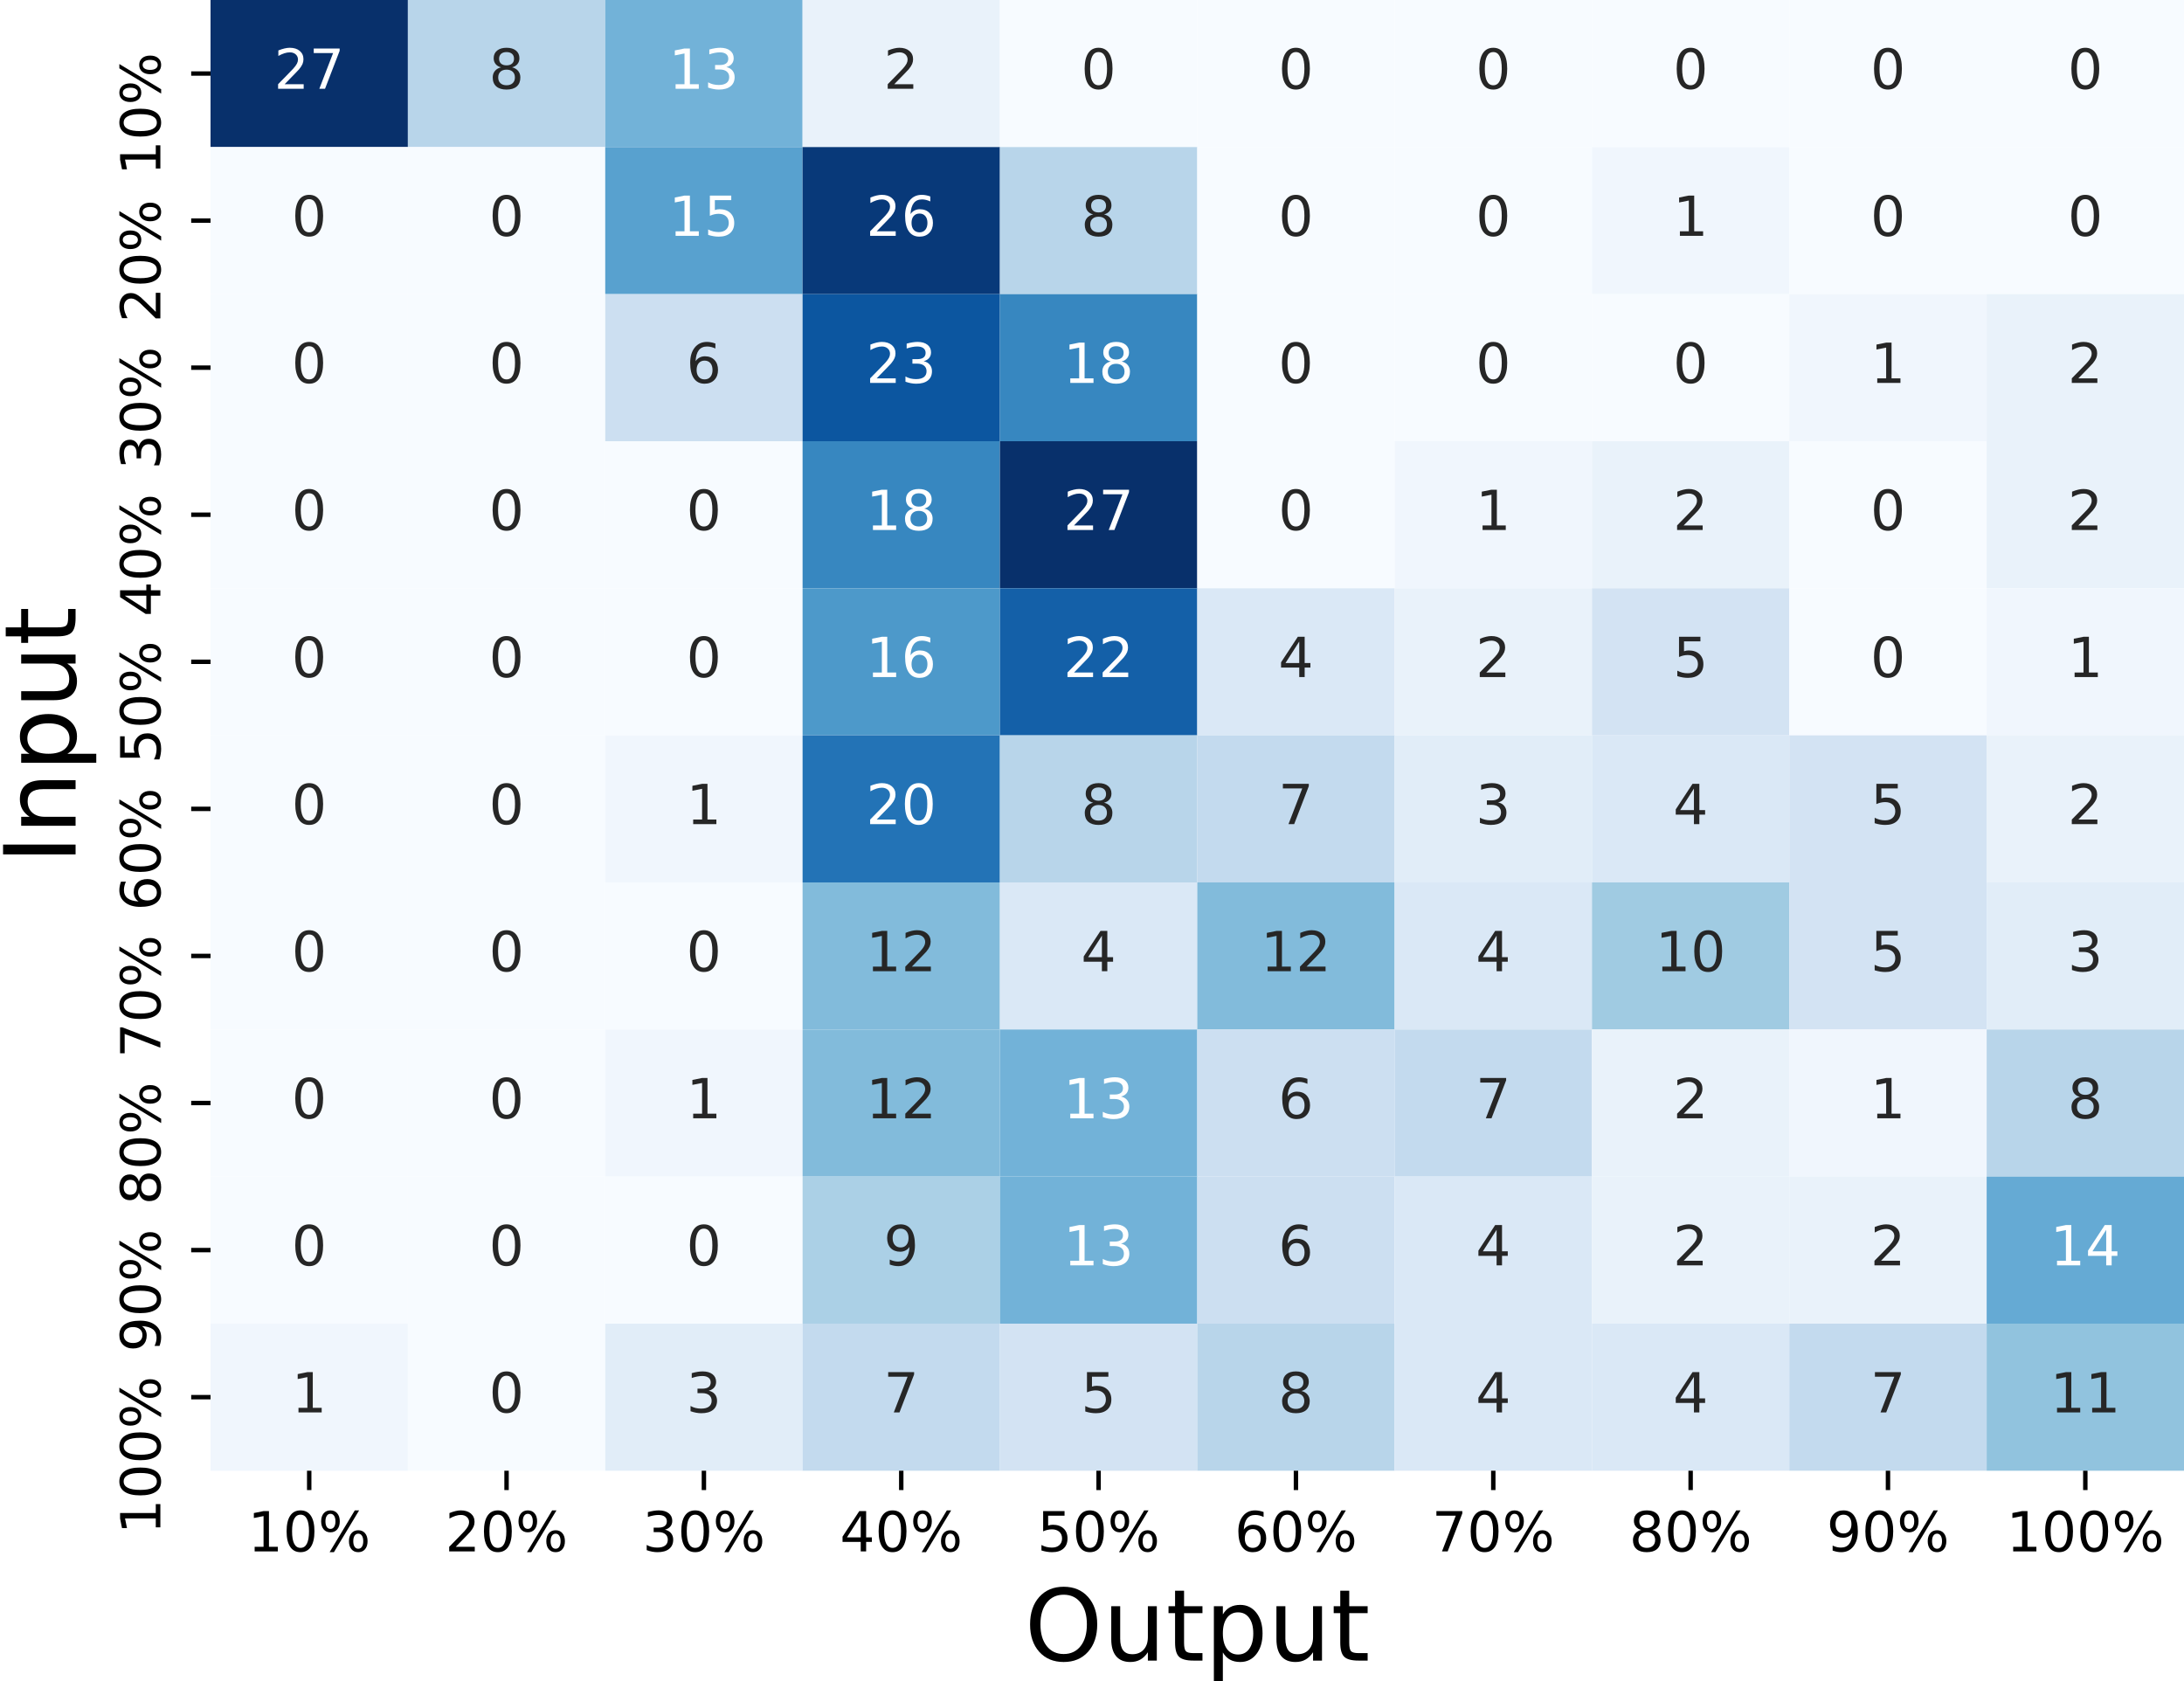 <?xml version="1.0" encoding="utf-8" standalone="no"?>
<!DOCTYPE svg PUBLIC "-//W3C//DTD SVG 1.1//EN"
  "http://www.w3.org/Graphics/SVG/1.1/DTD/svg11.dtd">
<!-- Created with matplotlib (https://matplotlib.org/) -->
<svg height="304.211pt" version="1.1" viewBox="0 0 395.219 304.211" width="395.219pt" xmlns="http://www.w3.org/2000/svg" xmlns:xlink="http://www.w3.org/1999/xlink">
 <defs>
  <style type="text/css">*{stroke-linecap:butt;stroke-linejoin:round;}</style>
 </defs>
 <g id="figure_1">
  <g id="patch_1">
   <path d="M 0 304.211 
L 395.219 304.211 
L 395.219 0 
L 0 0 
z
" style="fill:#ffffff;"/>
  </g>
  <g id="axes_1">
   <g id="patch_2">
    <path d="M 38.099 266.112 
L 395.219 266.112 
L 395.219 -0 
L 38.099 -0 
z
" style="fill:#ffffff;"/>
   </g>
   <g id="QuadMesh_1">
    <path clip-path="url(#p69584aa4af)" d="M 38.099 -0 
L 73.811 -0 
L 73.811 26.611 
L 38.099 26.611 
L 38.099 -0 
" style="fill:#08306b;"/>
    <path clip-path="url(#p69584aa4af)" d="M 73.811 -0 
L 109.523 -0 
L 109.523 26.611 
L 73.811 26.611 
L 73.811 -0 
" style="fill:#b8d5ea;"/>
    <path clip-path="url(#p69584aa4af)" d="M 109.523 -0 
L 145.235 -0 
L 145.235 26.611 
L 109.523 26.611 
L 109.523 -0 
" style="fill:#72b2d8;"/>
    <path clip-path="url(#p69584aa4af)" d="M 145.235 -0 
L 180.947 -0 
L 180.947 26.611 
L 145.235 26.611 
L 145.235 -0 
" style="fill:#e9f2fa;"/>
    <path clip-path="url(#p69584aa4af)" d="M 180.947 -0 
L 216.659 -0 
L 216.659 26.611 
L 180.947 26.611 
L 180.947 -0 
" style="fill:#f7fbff;"/>
    <path clip-path="url(#p69584aa4af)" d="M 216.659 -0 
L 252.371 -0 
L 252.371 26.611 
L 216.659 26.611 
L 216.659 -0 
" style="fill:#f7fbff;"/>
    <path clip-path="url(#p69584aa4af)" d="M 252.371 -0 
L 288.083 -0 
L 288.083 26.611 
L 252.371 26.611 
L 252.371 -0 
" style="fill:#f7fbff;"/>
    <path clip-path="url(#p69584aa4af)" d="M 288.083 -0 
L 323.795 -0 
L 323.795 26.611 
L 288.083 26.611 
L 288.083 -0 
" style="fill:#f7fbff;"/>
    <path clip-path="url(#p69584aa4af)" d="M 323.795 -0 
L 359.507 -0 
L 359.507 26.611 
L 323.795 26.611 
L 323.795 -0 
" style="fill:#f7fbff;"/>
    <path clip-path="url(#p69584aa4af)" d="M 359.507 -0 
L 395.219 -0 
L 395.219 26.611 
L 359.507 26.611 
L 359.507 -0 
" style="fill:#f7fbff;"/>
    <path clip-path="url(#p69584aa4af)" d="M 38.099 26.611 
L 73.811 26.611 
L 73.811 53.222 
L 38.099 53.222 
L 38.099 26.611 
" style="fill:#f7fbff;"/>
    <path clip-path="url(#p69584aa4af)" d="M 73.811 26.611 
L 109.523 26.611 
L 109.523 53.222 
L 73.811 53.222 
L 73.811 26.611 
" style="fill:#f7fbff;"/>
    <path clip-path="url(#p69584aa4af)" d="M 109.523 26.611 
L 145.235 26.611 
L 145.235 53.222 
L 109.523 53.222 
L 109.523 26.611 
" style="fill:#58a1cf;"/>
    <path clip-path="url(#p69584aa4af)" d="M 145.235 26.611 
L 180.947 26.611 
L 180.947 53.222 
L 145.235 53.222 
L 145.235 26.611 
" style="fill:#083979;"/>
    <path clip-path="url(#p69584aa4af)" d="M 180.947 26.611 
L 216.659 26.611 
L 216.659 53.222 
L 180.947 53.222 
L 180.947 26.611 
" style="fill:#b8d5ea;"/>
    <path clip-path="url(#p69584aa4af)" d="M 216.659 26.611 
L 252.371 26.611 
L 252.371 53.222 
L 216.659 53.222 
L 216.659 26.611 
" style="fill:#f7fbff;"/>
    <path clip-path="url(#p69584aa4af)" d="M 252.371 26.611 
L 288.083 26.611 
L 288.083 53.222 
L 252.371 53.222 
L 252.371 26.611 
" style="fill:#f7fbff;"/>
    <path clip-path="url(#p69584aa4af)" d="M 288.083 26.611 
L 323.795 26.611 
L 323.795 53.222 
L 288.083 53.222 
L 288.083 26.611 
" style="fill:#f0f6fd;"/>
    <path clip-path="url(#p69584aa4af)" d="M 323.795 26.611 
L 359.507 26.611 
L 359.507 53.222 
L 323.795 53.222 
L 323.795 26.611 
" style="fill:#f7fbff;"/>
    <path clip-path="url(#p69584aa4af)" d="M 359.507 26.611 
L 395.219 26.611 
L 395.219 53.222 
L 359.507 53.222 
L 359.507 26.611 
" style="fill:#f7fbff;"/>
    <path clip-path="url(#p69584aa4af)" d="M 38.099 53.222 
L 73.811 53.222 
L 73.811 79.834 
L 38.099 79.834 
L 38.099 53.222 
" style="fill:#f7fbff;"/>
    <path clip-path="url(#p69584aa4af)" d="M 73.811 53.222 
L 109.523 53.222 
L 109.523 79.834 
L 73.811 79.834 
L 73.811 53.222 
" style="fill:#f7fbff;"/>
    <path clip-path="url(#p69584aa4af)" d="M 109.523 53.222 
L 145.235 53.222 
L 145.235 79.834 
L 109.523 79.834 
L 109.523 53.222 
" style="fill:#ccdff1;"/>
    <path clip-path="url(#p69584aa4af)" d="M 145.235 53.222 
L 180.947 53.222 
L 180.947 79.834 
L 145.235 79.834 
L 145.235 53.222 
" style="fill:#0c56a0;"/>
    <path clip-path="url(#p69584aa4af)" d="M 180.947 53.222 
L 216.659 53.222 
L 216.659 79.834 
L 180.947 79.834 
L 180.947 53.222 
" style="fill:#3787c0;"/>
    <path clip-path="url(#p69584aa4af)" d="M 216.659 53.222 
L 252.371 53.222 
L 252.371 79.834 
L 216.659 79.834 
L 216.659 53.222 
" style="fill:#f7fbff;"/>
    <path clip-path="url(#p69584aa4af)" d="M 252.371 53.222 
L 288.083 53.222 
L 288.083 79.834 
L 252.371 79.834 
L 252.371 53.222 
" style="fill:#f7fbff;"/>
    <path clip-path="url(#p69584aa4af)" d="M 288.083 53.222 
L 323.795 53.222 
L 323.795 79.834 
L 288.083 79.834 
L 288.083 53.222 
" style="fill:#f7fbff;"/>
    <path clip-path="url(#p69584aa4af)" d="M 323.795 53.222 
L 359.507 53.222 
L 359.507 79.834 
L 323.795 79.834 
L 323.795 53.222 
" style="fill:#f0f6fd;"/>
    <path clip-path="url(#p69584aa4af)" d="M 359.507 53.222 
L 395.219 53.222 
L 395.219 79.834 
L 359.507 79.834 
L 359.507 53.222 
" style="fill:#e9f2fa;"/>
    <path clip-path="url(#p69584aa4af)" d="M 38.099 79.834 
L 73.811 79.834 
L 73.811 106.445 
L 38.099 106.445 
L 38.099 79.834 
" style="fill:#f7fbff;"/>
    <path clip-path="url(#p69584aa4af)" d="M 73.811 79.834 
L 109.523 79.834 
L 109.523 106.445 
L 73.811 106.445 
L 73.811 79.834 
" style="fill:#f7fbff;"/>
    <path clip-path="url(#p69584aa4af)" d="M 109.523 79.834 
L 145.235 79.834 
L 145.235 106.445 
L 109.523 106.445 
L 109.523 79.834 
" style="fill:#f7fbff;"/>
    <path clip-path="url(#p69584aa4af)" d="M 145.235 79.834 
L 180.947 79.834 
L 180.947 106.445 
L 145.235 106.445 
L 145.235 79.834 
" style="fill:#3787c0;"/>
    <path clip-path="url(#p69584aa4af)" d="M 180.947 79.834 
L 216.659 79.834 
L 216.659 106.445 
L 180.947 106.445 
L 180.947 79.834 
" style="fill:#08306b;"/>
    <path clip-path="url(#p69584aa4af)" d="M 216.659 79.834 
L 252.371 79.834 
L 252.371 106.445 
L 216.659 106.445 
L 216.659 79.834 
" style="fill:#f7fbff;"/>
    <path clip-path="url(#p69584aa4af)" d="M 252.371 79.834 
L 288.083 79.834 
L 288.083 106.445 
L 252.371 106.445 
L 252.371 79.834 
" style="fill:#f0f6fd;"/>
    <path clip-path="url(#p69584aa4af)" d="M 288.083 79.834 
L 323.795 79.834 
L 323.795 106.445 
L 288.083 106.445 
L 288.083 79.834 
" style="fill:#e9f2fa;"/>
    <path clip-path="url(#p69584aa4af)" d="M 323.795 79.834 
L 359.507 79.834 
L 359.507 106.445 
L 323.795 106.445 
L 323.795 79.834 
" style="fill:#f7fbff;"/>
    <path clip-path="url(#p69584aa4af)" d="M 359.507 79.834 
L 395.219 79.834 
L 395.219 106.445 
L 359.507 106.445 
L 359.507 79.834 
" style="fill:#e9f2fa;"/>
    <path clip-path="url(#p69584aa4af)" d="M 38.099 106.445 
L 73.811 106.445 
L 73.811 133.056 
L 38.099 133.056 
L 38.099 106.445 
" style="fill:#f7fbff;"/>
    <path clip-path="url(#p69584aa4af)" d="M 73.811 106.445 
L 109.523 106.445 
L 109.523 133.056 
L 73.811 133.056 
L 73.811 106.445 
" style="fill:#f7fbff;"/>
    <path clip-path="url(#p69584aa4af)" d="M 109.523 106.445 
L 145.235 106.445 
L 145.235 133.056 
L 109.523 133.056 
L 109.523 106.445 
" style="fill:#f7fbff;"/>
    <path clip-path="url(#p69584aa4af)" d="M 145.235 106.445 
L 180.947 106.445 
L 180.947 133.056 
L 145.235 133.056 
L 145.235 106.445 
" style="fill:#4d99ca;"/>
    <path clip-path="url(#p69584aa4af)" d="M 180.947 106.445 
L 216.659 106.445 
L 216.659 133.056 
L 180.947 133.056 
L 180.947 106.445 
" style="fill:#1460a8;"/>
    <path clip-path="url(#p69584aa4af)" d="M 216.659 106.445 
L 252.371 106.445 
L 252.371 133.056 
L 216.659 133.056 
L 216.659 106.445 
" style="fill:#dae8f6;"/>
    <path clip-path="url(#p69584aa4af)" d="M 252.371 106.445 
L 288.083 106.445 
L 288.083 133.056 
L 252.371 133.056 
L 252.371 106.445 
" style="fill:#e9f2fa;"/>
    <path clip-path="url(#p69584aa4af)" d="M 288.083 106.445 
L 323.795 106.445 
L 323.795 133.056 
L 288.083 133.056 
L 288.083 106.445 
" style="fill:#d3e3f3;"/>
    <path clip-path="url(#p69584aa4af)" d="M 323.795 106.445 
L 359.507 106.445 
L 359.507 133.056 
L 323.795 133.056 
L 323.795 106.445 
" style="fill:#f7fbff;"/>
    <path clip-path="url(#p69584aa4af)" d="M 359.507 106.445 
L 395.219 106.445 
L 395.219 133.056 
L 359.507 133.056 
L 359.507 106.445 
" style="fill:#f0f6fd;"/>
    <path clip-path="url(#p69584aa4af)" d="M 38.099 133.056 
L 73.811 133.056 
L 73.811 159.667 
L 38.099 159.667 
L 38.099 133.056 
" style="fill:#f7fbff;"/>
    <path clip-path="url(#p69584aa4af)" d="M 73.811 133.056 
L 109.523 133.056 
L 109.523 159.667 
L 73.811 159.667 
L 73.811 133.056 
" style="fill:#f7fbff;"/>
    <path clip-path="url(#p69584aa4af)" d="M 109.523 133.056 
L 145.235 133.056 
L 145.235 159.667 
L 109.523 159.667 
L 109.523 133.056 
" style="fill:#f0f6fd;"/>
    <path clip-path="url(#p69584aa4af)" d="M 145.235 133.056 
L 180.947 133.056 
L 180.947 159.667 
L 145.235 159.667 
L 145.235 133.056 
" style="fill:#2373b6;"/>
    <path clip-path="url(#p69584aa4af)" d="M 180.947 133.056 
L 216.659 133.056 
L 216.659 159.667 
L 180.947 159.667 
L 180.947 133.056 
" style="fill:#b8d5ea;"/>
    <path clip-path="url(#p69584aa4af)" d="M 216.659 133.056 
L 252.371 133.056 
L 252.371 159.667 
L 216.659 159.667 
L 216.659 133.056 
" style="fill:#c3daee;"/>
    <path clip-path="url(#p69584aa4af)" d="M 252.371 133.056 
L 288.083 133.056 
L 288.083 159.667 
L 252.371 159.667 
L 252.371 133.056 
" style="fill:#e1edf8;"/>
    <path clip-path="url(#p69584aa4af)" d="M 288.083 133.056 
L 323.795 133.056 
L 323.795 159.667 
L 288.083 159.667 
L 288.083 133.056 
" style="fill:#dae8f6;"/>
    <path clip-path="url(#p69584aa4af)" d="M 323.795 133.056 
L 359.507 133.056 
L 359.507 159.667 
L 323.795 159.667 
L 323.795 133.056 
" style="fill:#d3e3f3;"/>
    <path clip-path="url(#p69584aa4af)" d="M 359.507 133.056 
L 395.219 133.056 
L 395.219 159.667 
L 359.507 159.667 
L 359.507 133.056 
" style="fill:#e9f2fa;"/>
    <path clip-path="url(#p69584aa4af)" d="M 38.099 159.667 
L 73.811 159.667 
L 73.811 186.278 
L 38.099 186.278 
L 38.099 159.667 
" style="fill:#f7fbff;"/>
    <path clip-path="url(#p69584aa4af)" d="M 73.811 159.667 
L 109.523 159.667 
L 109.523 186.278 
L 73.811 186.278 
L 73.811 159.667 
" style="fill:#f7fbff;"/>
    <path clip-path="url(#p69584aa4af)" d="M 109.523 159.667 
L 145.235 159.667 
L 145.235 186.278 
L 109.523 186.278 
L 109.523 159.667 
" style="fill:#f7fbff;"/>
    <path clip-path="url(#p69584aa4af)" d="M 145.235 159.667 
L 180.947 159.667 
L 180.947 186.278 
L 145.235 186.278 
L 145.235 159.667 
" style="fill:#82bbdb;"/>
    <path clip-path="url(#p69584aa4af)" d="M 180.947 159.667 
L 216.659 159.667 
L 216.659 186.278 
L 180.947 186.278 
L 180.947 159.667 
" style="fill:#dae8f6;"/>
    <path clip-path="url(#p69584aa4af)" d="M 216.659 159.667 
L 252.371 159.667 
L 252.371 186.278 
L 216.659 186.278 
L 216.659 159.667 
" style="fill:#82bbdb;"/>
    <path clip-path="url(#p69584aa4af)" d="M 252.371 159.667 
L 288.083 159.667 
L 288.083 186.278 
L 252.371 186.278 
L 252.371 159.667 
" style="fill:#dae8f6;"/>
    <path clip-path="url(#p69584aa4af)" d="M 288.083 159.667 
L 323.795 159.667 
L 323.795 186.278 
L 288.083 186.278 
L 288.083 159.667 
" style="fill:#a0cbe2;"/>
    <path clip-path="url(#p69584aa4af)" d="M 323.795 159.667 
L 359.507 159.667 
L 359.507 186.278 
L 323.795 186.278 
L 323.795 159.667 
" style="fill:#d3e3f3;"/>
    <path clip-path="url(#p69584aa4af)" d="M 359.507 159.667 
L 395.219 159.667 
L 395.219 186.278 
L 359.507 186.278 
L 359.507 159.667 
" style="fill:#e1edf8;"/>
    <path clip-path="url(#p69584aa4af)" d="M 38.099 186.278 
L 73.811 186.278 
L 73.811 212.89 
L 38.099 212.89 
L 38.099 186.278 
" style="fill:#f7fbff;"/>
    <path clip-path="url(#p69584aa4af)" d="M 73.811 186.278 
L 109.523 186.278 
L 109.523 212.89 
L 73.811 212.89 
L 73.811 186.278 
" style="fill:#f7fbff;"/>
    <path clip-path="url(#p69584aa4af)" d="M 109.523 186.278 
L 145.235 186.278 
L 145.235 212.89 
L 109.523 212.89 
L 109.523 186.278 
" style="fill:#f0f6fd;"/>
    <path clip-path="url(#p69584aa4af)" d="M 145.235 186.278 
L 180.947 186.278 
L 180.947 212.89 
L 145.235 212.89 
L 145.235 186.278 
" style="fill:#82bbdb;"/>
    <path clip-path="url(#p69584aa4af)" d="M 180.947 186.278 
L 216.659 186.278 
L 216.659 212.89 
L 180.947 212.89 
L 180.947 186.278 
" style="fill:#72b2d8;"/>
    <path clip-path="url(#p69584aa4af)" d="M 216.659 186.278 
L 252.371 186.278 
L 252.371 212.89 
L 216.659 212.89 
L 216.659 186.278 
" style="fill:#ccdff1;"/>
    <path clip-path="url(#p69584aa4af)" d="M 252.371 186.278 
L 288.083 186.278 
L 288.083 212.89 
L 252.371 212.89 
L 252.371 186.278 
" style="fill:#c3daee;"/>
    <path clip-path="url(#p69584aa4af)" d="M 288.083 186.278 
L 323.795 186.278 
L 323.795 212.89 
L 288.083 212.89 
L 288.083 186.278 
" style="fill:#e9f2fa;"/>
    <path clip-path="url(#p69584aa4af)" d="M 323.795 186.278 
L 359.507 186.278 
L 359.507 212.89 
L 323.795 212.89 
L 323.795 186.278 
" style="fill:#f0f6fd;"/>
    <path clip-path="url(#p69584aa4af)" d="M 359.507 186.278 
L 395.219 186.278 
L 395.219 212.89 
L 359.507 212.89 
L 359.507 186.278 
" style="fill:#b8d5ea;"/>
    <path clip-path="url(#p69584aa4af)" d="M 38.099 212.89 
L 73.811 212.89 
L 73.811 239.501 
L 38.099 239.501 
L 38.099 212.89 
" style="fill:#f7fbff;"/>
    <path clip-path="url(#p69584aa4af)" d="M 73.811 212.89 
L 109.523 212.89 
L 109.523 239.501 
L 73.811 239.501 
L 73.811 212.89 
" style="fill:#f7fbff;"/>
    <path clip-path="url(#p69584aa4af)" d="M 109.523 212.89 
L 145.235 212.89 
L 145.235 239.501 
L 109.523 239.501 
L 109.523 212.89 
" style="fill:#f7fbff;"/>
    <path clip-path="url(#p69584aa4af)" d="M 145.235 212.89 
L 180.947 212.89 
L 180.947 239.501 
L 145.235 239.501 
L 145.235 212.89 
" style="fill:#abd0e6;"/>
    <path clip-path="url(#p69584aa4af)" d="M 180.947 212.89 
L 216.659 212.89 
L 216.659 239.501 
L 180.947 239.501 
L 180.947 212.89 
" style="fill:#72b2d8;"/>
    <path clip-path="url(#p69584aa4af)" d="M 216.659 212.89 
L 252.371 212.89 
L 252.371 239.501 
L 216.659 239.501 
L 216.659 212.89 
" style="fill:#ccdff1;"/>
    <path clip-path="url(#p69584aa4af)" d="M 252.371 212.89 
L 288.083 212.89 
L 288.083 239.501 
L 252.371 239.501 
L 252.371 212.89 
" style="fill:#dae8f6;"/>
    <path clip-path="url(#p69584aa4af)" d="M 288.083 212.89 
L 323.795 212.89 
L 323.795 239.501 
L 288.083 239.501 
L 288.083 212.89 
" style="fill:#e9f2fa;"/>
    <path clip-path="url(#p69584aa4af)" d="M 323.795 212.89 
L 359.507 212.89 
L 359.507 239.501 
L 323.795 239.501 
L 323.795 212.89 
" style="fill:#e9f2fa;"/>
    <path clip-path="url(#p69584aa4af)" d="M 359.507 212.89 
L 395.219 212.89 
L 395.219 239.501 
L 359.507 239.501 
L 359.507 212.89 
" style="fill:#65aad4;"/>
    <path clip-path="url(#p69584aa4af)" d="M 38.099 239.501 
L 73.811 239.501 
L 73.811 266.112 
L 38.099 266.112 
L 38.099 239.501 
" style="fill:#f0f6fd;"/>
    <path clip-path="url(#p69584aa4af)" d="M 73.811 239.501 
L 109.523 239.501 
L 109.523 266.112 
L 73.811 266.112 
L 73.811 239.501 
" style="fill:#f7fbff;"/>
    <path clip-path="url(#p69584aa4af)" d="M 109.523 239.501 
L 145.235 239.501 
L 145.235 266.112 
L 109.523 266.112 
L 109.523 239.501 
" style="fill:#e1edf8;"/>
    <path clip-path="url(#p69584aa4af)" d="M 145.235 239.501 
L 180.947 239.501 
L 180.947 266.112 
L 145.235 266.112 
L 145.235 239.501 
" style="fill:#c3daee;"/>
    <path clip-path="url(#p69584aa4af)" d="M 180.947 239.501 
L 216.659 239.501 
L 216.659 266.112 
L 180.947 266.112 
L 180.947 239.501 
" style="fill:#d3e3f3;"/>
    <path clip-path="url(#p69584aa4af)" d="M 216.659 239.501 
L 252.371 239.501 
L 252.371 266.112 
L 216.659 266.112 
L 216.659 239.501 
" style="fill:#b8d5ea;"/>
    <path clip-path="url(#p69584aa4af)" d="M 252.371 239.501 
L 288.083 239.501 
L 288.083 266.112 
L 252.371 266.112 
L 252.371 239.501 
" style="fill:#dae8f6;"/>
    <path clip-path="url(#p69584aa4af)" d="M 288.083 239.501 
L 323.795 239.501 
L 323.795 266.112 
L 288.083 266.112 
L 288.083 239.501 
" style="fill:#dae8f6;"/>
    <path clip-path="url(#p69584aa4af)" d="M 323.795 239.501 
L 359.507 239.501 
L 359.507 266.112 
L 323.795 266.112 
L 323.795 239.501 
" style="fill:#c3daee;"/>
    <path clip-path="url(#p69584aa4af)" d="M 359.507 239.501 
L 395.219 239.501 
L 395.219 266.112 
L 359.507 266.112 
L 359.507 239.501 
" style="fill:#91c3de;"/>
   </g>
   <g id="matplotlib.axis_1">
    <g id="xtick_1">
     <g id="line2d_1">
      <defs>
       <path d="M 0 0 
L 0 3.5 
" id="m261d6ffb5d" style="stroke:#000000;stroke-width:0.8;"/>
      </defs>
      <g>
       <use style="stroke:#000000;stroke-width:0.8;" x="55.955" xlink:href="#m261d6ffb5d" y="266.112"/>
      </g>
     </g>
     <g id="text_1">
      <!-- 10% -->
      <g transform="translate(44.841 280.71)scale(0.1 -0.1)">
       <defs>
        <path d="M 12.406 8.297 
L 28.516 8.297 
L 28.516 63.922 
L 10.984 60.406 
L 10.984 69.391 
L 28.422 72.906 
L 38.281 72.906 
L 38.281 8.297 
L 54.391 8.297 
L 54.391 0 
L 12.406 0 
z
" id="DejaVuSans-49"/>
        <path d="M 31.781 66.406 
Q 24.172 66.406 20.328 58.906 
Q 16.5 51.422 16.5 36.375 
Q 16.5 21.391 20.328 13.891 
Q 24.172 6.391 31.781 6.391 
Q 39.453 6.391 43.281 13.891 
Q 47.125 21.391 47.125 36.375 
Q 47.125 51.422 43.281 58.906 
Q 39.453 66.406 31.781 66.406 
z
M 31.781 74.219 
Q 44.047 74.219 50.516 64.516 
Q 56.984 54.828 56.984 36.375 
Q 56.984 17.969 50.516 8.266 
Q 44.047 -1.422 31.781 -1.422 
Q 19.531 -1.422 13.062 8.266 
Q 6.594 17.969 6.594 36.375 
Q 6.594 54.828 13.062 64.516 
Q 19.531 74.219 31.781 74.219 
z
" id="DejaVuSans-48"/>
        <path d="M 72.703 32.078 
Q 68.453 32.078 66.031 28.469 
Q 63.625 24.859 63.625 18.406 
Q 63.625 12.062 66.031 8.422 
Q 68.453 4.781 72.703 4.781 
Q 76.859 4.781 79.266 8.422 
Q 81.688 12.062 81.688 18.406 
Q 81.688 24.812 79.266 28.438 
Q 76.859 32.078 72.703 32.078 
z
M 72.703 38.281 
Q 80.422 38.281 84.953 32.906 
Q 89.5 27.547 89.5 18.406 
Q 89.5 9.281 84.938 3.922 
Q 80.375 -1.422 72.703 -1.422 
Q 64.891 -1.422 60.344 3.922 
Q 55.812 9.281 55.812 18.406 
Q 55.812 27.594 60.375 32.938 
Q 64.938 38.281 72.703 38.281 
z
M 22.312 68.016 
Q 18.109 68.016 15.688 64.375 
Q 13.281 60.75 13.281 54.391 
Q 13.281 47.953 15.672 44.328 
Q 18.062 40.719 22.312 40.719 
Q 26.562 40.719 28.969 44.328 
Q 31.391 47.953 31.391 54.391 
Q 31.391 60.688 28.953 64.344 
Q 26.516 68.016 22.312 68.016 
z
M 66.406 74.219 
L 74.219 74.219 
L 28.609 -1.422 
L 20.797 -1.422 
z
M 22.312 74.219 
Q 30.031 74.219 34.609 68.875 
Q 39.203 63.531 39.203 54.391 
Q 39.203 45.172 34.641 39.844 
Q 30.078 34.516 22.312 34.516 
Q 14.547 34.516 10.031 39.859 
Q 5.516 45.219 5.516 54.391 
Q 5.516 63.484 10.047 68.844 
Q 14.594 74.219 22.312 74.219 
z
" id="DejaVuSans-37"/>
       </defs>
       <use xlink:href="#DejaVuSans-49"/>
       <use x="63.623" xlink:href="#DejaVuSans-48"/>
       <use x="127.246" xlink:href="#DejaVuSans-37"/>
      </g>
     </g>
    </g>
    <g id="xtick_2">
     <g id="line2d_2">
      <g>
       <use style="stroke:#000000;stroke-width:0.8;" x="91.667" xlink:href="#m261d6ffb5d" y="266.112"/>
      </g>
     </g>
     <g id="text_2">
      <!-- 20% -->
      <g transform="translate(80.553 280.71)scale(0.1 -0.1)">
       <defs>
        <path d="M 19.188 8.297 
L 53.609 8.297 
L 53.609 0 
L 7.328 0 
L 7.328 8.297 
Q 12.938 14.109 22.625 23.891 
Q 32.328 33.688 34.812 36.531 
Q 39.547 41.844 41.422 45.531 
Q 43.312 49.219 43.312 52.781 
Q 43.312 58.594 39.234 62.25 
Q 35.156 65.922 28.609 65.922 
Q 23.969 65.922 18.812 64.312 
Q 13.672 62.703 7.812 59.422 
L 7.812 69.391 
Q 13.766 71.781 18.938 73 
Q 24.125 74.219 28.422 74.219 
Q 39.75 74.219 46.484 68.547 
Q 53.219 62.891 53.219 53.422 
Q 53.219 48.922 51.531 44.891 
Q 49.859 40.875 45.406 35.406 
Q 44.188 33.984 37.641 27.219 
Q 31.109 20.453 19.188 8.297 
z
" id="DejaVuSans-50"/>
       </defs>
       <use xlink:href="#DejaVuSans-50"/>
       <use x="63.623" xlink:href="#DejaVuSans-48"/>
       <use x="127.246" xlink:href="#DejaVuSans-37"/>
      </g>
     </g>
    </g>
    <g id="xtick_3">
     <g id="line2d_3">
      <g>
       <use style="stroke:#000000;stroke-width:0.8;" x="127.379" xlink:href="#m261d6ffb5d" y="266.112"/>
      </g>
     </g>
     <g id="text_3">
      <!-- 30% -->
      <g transform="translate(116.265 280.71)scale(0.1 -0.1)">
       <defs>
        <path d="M 40.578 39.312 
Q 47.656 37.797 51.625 33 
Q 55.609 28.219 55.609 21.188 
Q 55.609 10.406 48.188 4.484 
Q 40.766 -1.422 27.094 -1.422 
Q 22.516 -1.422 17.656 -0.516 
Q 12.797 0.391 7.625 2.203 
L 7.625 11.719 
Q 11.719 9.328 16.594 8.109 
Q 21.484 6.891 26.812 6.891 
Q 36.078 6.891 40.938 10.547 
Q 45.797 14.203 45.797 21.188 
Q 45.797 27.641 41.281 31.266 
Q 36.766 34.906 28.719 34.906 
L 20.219 34.906 
L 20.219 43.016 
L 29.109 43.016 
Q 36.375 43.016 40.234 45.922 
Q 44.094 48.828 44.094 54.297 
Q 44.094 59.906 40.109 62.906 
Q 36.141 65.922 28.719 65.922 
Q 24.656 65.922 20.016 65.031 
Q 15.375 64.156 9.812 62.312 
L 9.812 71.094 
Q 15.438 72.656 20.344 73.438 
Q 25.25 74.219 29.594 74.219 
Q 40.828 74.219 47.359 69.109 
Q 53.906 64.016 53.906 55.328 
Q 53.906 49.266 50.438 45.094 
Q 46.969 40.922 40.578 39.312 
z
" id="DejaVuSans-51"/>
       </defs>
       <use xlink:href="#DejaVuSans-51"/>
       <use x="63.623" xlink:href="#DejaVuSans-48"/>
       <use x="127.246" xlink:href="#DejaVuSans-37"/>
      </g>
     </g>
    </g>
    <g id="xtick_4">
     <g id="line2d_4">
      <g>
       <use style="stroke:#000000;stroke-width:0.8;" x="163.091" xlink:href="#m261d6ffb5d" y="266.112"/>
      </g>
     </g>
     <g id="text_4">
      <!-- 40% -->
      <g transform="translate(151.977 280.71)scale(0.1 -0.1)">
       <defs>
        <path d="M 37.797 64.312 
L 12.891 25.391 
L 37.797 25.391 
z
M 35.203 72.906 
L 47.609 72.906 
L 47.609 25.391 
L 58.016 25.391 
L 58.016 17.188 
L 47.609 17.188 
L 47.609 0 
L 37.797 0 
L 37.797 17.188 
L 4.891 17.188 
L 4.891 26.703 
z
" id="DejaVuSans-52"/>
       </defs>
       <use xlink:href="#DejaVuSans-52"/>
       <use x="63.623" xlink:href="#DejaVuSans-48"/>
       <use x="127.246" xlink:href="#DejaVuSans-37"/>
      </g>
     </g>
    </g>
    <g id="xtick_5">
     <g id="line2d_5">
      <g>
       <use style="stroke:#000000;stroke-width:0.8;" x="198.803" xlink:href="#m261d6ffb5d" y="266.112"/>
      </g>
     </g>
     <g id="text_5">
      <!-- 50% -->
      <g transform="translate(187.689 280.71)scale(0.1 -0.1)">
       <defs>
        <path d="M 10.797 72.906 
L 49.516 72.906 
L 49.516 64.594 
L 19.828 64.594 
L 19.828 46.734 
Q 21.969 47.469 24.109 47.828 
Q 26.266 48.188 28.422 48.188 
Q 40.625 48.188 47.75 41.5 
Q 54.891 34.812 54.891 23.391 
Q 54.891 11.625 47.562 5.094 
Q 40.234 -1.422 26.906 -1.422 
Q 22.312 -1.422 17.547 -0.641 
Q 12.797 0.141 7.719 1.703 
L 7.719 11.625 
Q 12.109 9.234 16.797 8.062 
Q 21.484 6.891 26.703 6.891 
Q 35.156 6.891 40.078 11.328 
Q 45.016 15.766 45.016 23.391 
Q 45.016 31 40.078 35.438 
Q 35.156 39.891 26.703 39.891 
Q 22.75 39.891 18.812 39.016 
Q 14.891 38.141 10.797 36.281 
z
" id="DejaVuSans-53"/>
       </defs>
       <use xlink:href="#DejaVuSans-53"/>
       <use x="63.623" xlink:href="#DejaVuSans-48"/>
       <use x="127.246" xlink:href="#DejaVuSans-37"/>
      </g>
     </g>
    </g>
    <g id="xtick_6">
     <g id="line2d_6">
      <g>
       <use style="stroke:#000000;stroke-width:0.8;" x="234.515" xlink:href="#m261d6ffb5d" y="266.112"/>
      </g>
     </g>
     <g id="text_6">
      <!-- 60% -->
      <g transform="translate(223.401 280.71)scale(0.1 -0.1)">
       <defs>
        <path d="M 33.016 40.375 
Q 26.375 40.375 22.484 35.828 
Q 18.609 31.297 18.609 23.391 
Q 18.609 15.531 22.484 10.953 
Q 26.375 6.391 33.016 6.391 
Q 39.656 6.391 43.531 10.953 
Q 47.406 15.531 47.406 23.391 
Q 47.406 31.297 43.531 35.828 
Q 39.656 40.375 33.016 40.375 
z
M 52.594 71.297 
L 52.594 62.312 
Q 48.875 64.062 45.094 64.984 
Q 41.312 65.922 37.594 65.922 
Q 27.828 65.922 22.672 59.328 
Q 17.531 52.734 16.797 39.406 
Q 19.672 43.656 24.016 45.922 
Q 28.375 48.188 33.594 48.188 
Q 44.578 48.188 50.953 41.516 
Q 57.328 34.859 57.328 23.391 
Q 57.328 12.156 50.688 5.359 
Q 44.047 -1.422 33.016 -1.422 
Q 20.359 -1.422 13.672 8.266 
Q 6.984 17.969 6.984 36.375 
Q 6.984 53.656 15.188 63.938 
Q 23.391 74.219 37.203 74.219 
Q 40.922 74.219 44.703 73.484 
Q 48.484 72.75 52.594 71.297 
z
" id="DejaVuSans-54"/>
       </defs>
       <use xlink:href="#DejaVuSans-54"/>
       <use x="63.623" xlink:href="#DejaVuSans-48"/>
       <use x="127.246" xlink:href="#DejaVuSans-37"/>
      </g>
     </g>
    </g>
    <g id="xtick_7">
     <g id="line2d_7">
      <g>
       <use style="stroke:#000000;stroke-width:0.8;" x="270.227" xlink:href="#m261d6ffb5d" y="266.112"/>
      </g>
     </g>
     <g id="text_7">
      <!-- 70% -->
      <g transform="translate(259.113 280.71)scale(0.1 -0.1)">
       <defs>
        <path d="M 8.203 72.906 
L 55.078 72.906 
L 55.078 68.703 
L 28.609 0 
L 18.312 0 
L 43.219 64.594 
L 8.203 64.594 
z
" id="DejaVuSans-55"/>
       </defs>
       <use xlink:href="#DejaVuSans-55"/>
       <use x="63.623" xlink:href="#DejaVuSans-48"/>
       <use x="127.246" xlink:href="#DejaVuSans-37"/>
      </g>
     </g>
    </g>
    <g id="xtick_8">
     <g id="line2d_8">
      <g>
       <use style="stroke:#000000;stroke-width:0.8;" x="305.939" xlink:href="#m261d6ffb5d" y="266.112"/>
      </g>
     </g>
     <g id="text_8">
      <!-- 80% -->
      <g transform="translate(294.825 280.71)scale(0.1 -0.1)">
       <defs>
        <path d="M 31.781 34.625 
Q 24.75 34.625 20.719 30.859 
Q 16.703 27.094 16.703 20.516 
Q 16.703 13.922 20.719 10.156 
Q 24.75 6.391 31.781 6.391 
Q 38.812 6.391 42.859 10.172 
Q 46.922 13.969 46.922 20.516 
Q 46.922 27.094 42.891 30.859 
Q 38.875 34.625 31.781 34.625 
z
M 21.922 38.812 
Q 15.578 40.375 12.031 44.719 
Q 8.5 49.078 8.5 55.328 
Q 8.5 64.062 14.719 69.141 
Q 20.953 74.219 31.781 74.219 
Q 42.672 74.219 48.875 69.141 
Q 55.078 64.062 55.078 55.328 
Q 55.078 49.078 51.531 44.719 
Q 48 40.375 41.703 38.812 
Q 48.828 37.156 52.797 32.312 
Q 56.781 27.484 56.781 20.516 
Q 56.781 9.906 50.312 4.234 
Q 43.844 -1.422 31.781 -1.422 
Q 19.734 -1.422 13.25 4.234 
Q 6.781 9.906 6.781 20.516 
Q 6.781 27.484 10.781 32.312 
Q 14.797 37.156 21.922 38.812 
z
M 18.312 54.391 
Q 18.312 48.734 21.844 45.562 
Q 25.391 42.391 31.781 42.391 
Q 38.141 42.391 41.719 45.562 
Q 45.312 48.734 45.312 54.391 
Q 45.312 60.062 41.719 63.234 
Q 38.141 66.406 31.781 66.406 
Q 25.391 66.406 21.844 63.234 
Q 18.312 60.062 18.312 54.391 
z
" id="DejaVuSans-56"/>
       </defs>
       <use xlink:href="#DejaVuSans-56"/>
       <use x="63.623" xlink:href="#DejaVuSans-48"/>
       <use x="127.246" xlink:href="#DejaVuSans-37"/>
      </g>
     </g>
    </g>
    <g id="xtick_9">
     <g id="line2d_9">
      <g>
       <use style="stroke:#000000;stroke-width:0.8;" x="341.651" xlink:href="#m261d6ffb5d" y="266.112"/>
      </g>
     </g>
     <g id="text_9">
      <!-- 90% -->
      <g transform="translate(330.537 280.71)scale(0.1 -0.1)">
       <defs>
        <path d="M 10.984 1.516 
L 10.984 10.5 
Q 14.703 8.734 18.5 7.812 
Q 22.312 6.891 25.984 6.891 
Q 35.75 6.891 40.891 13.453 
Q 46.047 20.016 46.781 33.406 
Q 43.953 29.203 39.594 26.953 
Q 35.25 24.703 29.984 24.703 
Q 19.047 24.703 12.672 31.312 
Q 6.297 37.938 6.297 49.422 
Q 6.297 60.641 12.938 67.422 
Q 19.578 74.219 30.609 74.219 
Q 43.266 74.219 49.922 64.516 
Q 56.594 54.828 56.594 36.375 
Q 56.594 19.141 48.406 8.859 
Q 40.234 -1.422 26.422 -1.422 
Q 22.703 -1.422 18.891 -0.688 
Q 15.094 0.047 10.984 1.516 
z
M 30.609 32.422 
Q 37.25 32.422 41.125 36.953 
Q 45.016 41.5 45.016 49.422 
Q 45.016 57.281 41.125 61.844 
Q 37.25 66.406 30.609 66.406 
Q 23.969 66.406 20.094 61.844 
Q 16.219 57.281 16.219 49.422 
Q 16.219 41.5 20.094 36.953 
Q 23.969 32.422 30.609 32.422 
z
" id="DejaVuSans-57"/>
       </defs>
       <use xlink:href="#DejaVuSans-57"/>
       <use x="63.623" xlink:href="#DejaVuSans-48"/>
       <use x="127.246" xlink:href="#DejaVuSans-37"/>
      </g>
     </g>
    </g>
    <g id="xtick_10">
     <g id="line2d_10">
      <g>
       <use style="stroke:#000000;stroke-width:0.8;" x="377.363" xlink:href="#m261d6ffb5d" y="266.112"/>
      </g>
     </g>
     <g id="text_10">
      <!-- 100% -->
      <g transform="translate(363.068 280.71)scale(0.1 -0.1)">
       <use xlink:href="#DejaVuSans-49"/>
       <use x="63.623" xlink:href="#DejaVuSans-48"/>
       <use x="127.246" xlink:href="#DejaVuSans-48"/>
       <use x="190.869" xlink:href="#DejaVuSans-37"/>
      </g>
     </g>
    </g>
    <g id="text_11">
     <!-- Output -->
     <g transform="translate(185.396 300.467)scale(0.18 -0.18)">
      <defs>
       <path d="M 39.406 66.219 
Q 28.656 66.219 22.328 58.203 
Q 16.016 50.203 16.016 36.375 
Q 16.016 22.609 22.328 14.594 
Q 28.656 6.594 39.406 6.594 
Q 50.141 6.594 56.422 14.594 
Q 62.703 22.609 62.703 36.375 
Q 62.703 50.203 56.422 58.203 
Q 50.141 66.219 39.406 66.219 
z
M 39.406 74.219 
Q 54.734 74.219 63.906 63.938 
Q 73.094 53.656 73.094 36.375 
Q 73.094 19.141 63.906 8.859 
Q 54.734 -1.422 39.406 -1.422 
Q 24.031 -1.422 14.812 8.828 
Q 5.609 19.094 5.609 36.375 
Q 5.609 53.656 14.812 63.938 
Q 24.031 74.219 39.406 74.219 
z
" id="DejaVuSans-79"/>
       <path d="M 8.5 21.578 
L 8.5 54.688 
L 17.484 54.688 
L 17.484 21.922 
Q 17.484 14.156 20.5 10.266 
Q 23.531 6.391 29.594 6.391 
Q 36.859 6.391 41.078 11.031 
Q 45.312 15.672 45.312 23.688 
L 45.312 54.688 
L 54.297 54.688 
L 54.297 0 
L 45.312 0 
L 45.312 8.406 
Q 42.047 3.422 37.719 1 
Q 33.406 -1.422 27.688 -1.422 
Q 18.266 -1.422 13.375 4.438 
Q 8.5 10.297 8.5 21.578 
z
M 31.109 56 
z
" id="DejaVuSans-117"/>
       <path d="M 18.312 70.219 
L 18.312 54.688 
L 36.812 54.688 
L 36.812 47.703 
L 18.312 47.703 
L 18.312 18.016 
Q 18.312 11.328 20.141 9.422 
Q 21.969 7.516 27.594 7.516 
L 36.812 7.516 
L 36.812 0 
L 27.594 0 
Q 17.188 0 13.234 3.875 
Q 9.281 7.766 9.281 18.016 
L 9.281 47.703 
L 2.688 47.703 
L 2.688 54.688 
L 9.281 54.688 
L 9.281 70.219 
z
" id="DejaVuSans-116"/>
       <path d="M 18.109 8.203 
L 18.109 -20.797 
L 9.078 -20.797 
L 9.078 54.688 
L 18.109 54.688 
L 18.109 46.391 
Q 20.953 51.266 25.266 53.625 
Q 29.594 56 35.594 56 
Q 45.562 56 51.781 48.094 
Q 58.016 40.188 58.016 27.297 
Q 58.016 14.406 51.781 6.484 
Q 45.562 -1.422 35.594 -1.422 
Q 29.594 -1.422 25.266 0.953 
Q 20.953 3.328 18.109 8.203 
z
M 48.688 27.297 
Q 48.688 37.203 44.609 42.844 
Q 40.531 48.484 33.406 48.484 
Q 26.266 48.484 22.188 42.844 
Q 18.109 37.203 18.109 27.297 
Q 18.109 17.391 22.188 11.75 
Q 26.266 6.109 33.406 6.109 
Q 40.531 6.109 44.609 11.75 
Q 48.688 17.391 48.688 27.297 
z
" id="DejaVuSans-112"/>
      </defs>
      <use xlink:href="#DejaVuSans-79"/>
      <use x="78.711" xlink:href="#DejaVuSans-117"/>
      <use x="142.09" xlink:href="#DejaVuSans-116"/>
      <use x="181.299" xlink:href="#DejaVuSans-112"/>
      <use x="244.775" xlink:href="#DejaVuSans-117"/>
      <use x="308.154" xlink:href="#DejaVuSans-116"/>
     </g>
    </g>
   </g>
   <g id="matplotlib.axis_2">
    <g id="ytick_1">
     <g id="line2d_11">
      <defs>
       <path d="M 0 0 
L -3.5 0 
" id="m068f416dda" style="stroke:#000000;stroke-width:0.8;"/>
      </defs>
      <g>
       <use style="stroke:#000000;stroke-width:0.8;" x="38.099" xlink:href="#m068f416dda" y="13.306"/>
      </g>
     </g>
     <g id="text_12">
      <!-- 10% -->
      <g transform="translate(29.019 31.733)rotate(-90)scale(0.1 -0.1)">
       <use xlink:href="#DejaVuSans-49"/>
       <use x="63.623" xlink:href="#DejaVuSans-48"/>
       <use x="127.246" xlink:href="#DejaVuSans-37"/>
      </g>
     </g>
    </g>
    <g id="ytick_2">
     <g id="line2d_12">
      <g>
       <use style="stroke:#000000;stroke-width:0.8;" x="38.099" xlink:href="#m068f416dda" y="39.917"/>
      </g>
     </g>
     <g id="text_13">
      <!-- 20% -->
      <g transform="translate(29.019 58.344)rotate(-90)scale(0.1 -0.1)">
       <use xlink:href="#DejaVuSans-50"/>
       <use x="63.623" xlink:href="#DejaVuSans-48"/>
       <use x="127.246" xlink:href="#DejaVuSans-37"/>
      </g>
     </g>
    </g>
    <g id="ytick_3">
     <g id="line2d_13">
      <g>
       <use style="stroke:#000000;stroke-width:0.8;" x="38.099" xlink:href="#m068f416dda" y="66.528"/>
      </g>
     </g>
     <g id="text_14">
      <!-- 30% -->
      <g transform="translate(29.019 84.955)rotate(-90)scale(0.1 -0.1)">
       <use xlink:href="#DejaVuSans-51"/>
       <use x="63.623" xlink:href="#DejaVuSans-48"/>
       <use x="127.246" xlink:href="#DejaVuSans-37"/>
      </g>
     </g>
    </g>
    <g id="ytick_4">
     <g id="line2d_14">
      <g>
       <use style="stroke:#000000;stroke-width:0.8;" x="38.099" xlink:href="#m068f416dda" y="93.139"/>
      </g>
     </g>
     <g id="text_15">
      <!-- 40% -->
      <g transform="translate(29.019 111.567)rotate(-90)scale(0.1 -0.1)">
       <use xlink:href="#DejaVuSans-52"/>
       <use x="63.623" xlink:href="#DejaVuSans-48"/>
       <use x="127.246" xlink:href="#DejaVuSans-37"/>
      </g>
     </g>
    </g>
    <g id="ytick_5">
     <g id="line2d_15">
      <g>
       <use style="stroke:#000000;stroke-width:0.8;" x="38.099" xlink:href="#m068f416dda" y="119.75"/>
      </g>
     </g>
     <g id="text_16">
      <!-- 50% -->
      <g transform="translate(29.019 138.178)rotate(-90)scale(0.1 -0.1)">
       <use xlink:href="#DejaVuSans-53"/>
       <use x="63.623" xlink:href="#DejaVuSans-48"/>
       <use x="127.246" xlink:href="#DejaVuSans-37"/>
      </g>
     </g>
    </g>
    <g id="ytick_6">
     <g id="line2d_16">
      <g>
       <use style="stroke:#000000;stroke-width:0.8;" x="38.099" xlink:href="#m068f416dda" y="146.362"/>
      </g>
     </g>
     <g id="text_17">
      <!-- 60% -->
      <g transform="translate(29.019 164.789)rotate(-90)scale(0.1 -0.1)">
       <use xlink:href="#DejaVuSans-54"/>
       <use x="63.623" xlink:href="#DejaVuSans-48"/>
       <use x="127.246" xlink:href="#DejaVuSans-37"/>
      </g>
     </g>
    </g>
    <g id="ytick_7">
     <g id="line2d_17">
      <g>
       <use style="stroke:#000000;stroke-width:0.8;" x="38.099" xlink:href="#m068f416dda" y="172.973"/>
      </g>
     </g>
     <g id="text_18">
      <!-- 70% -->
      <g transform="translate(29.019 191.4)rotate(-90)scale(0.1 -0.1)">
       <use xlink:href="#DejaVuSans-55"/>
       <use x="63.623" xlink:href="#DejaVuSans-48"/>
       <use x="127.246" xlink:href="#DejaVuSans-37"/>
      </g>
     </g>
    </g>
    <g id="ytick_8">
     <g id="line2d_18">
      <g>
       <use style="stroke:#000000;stroke-width:0.8;" x="38.099" xlink:href="#m068f416dda" y="199.584"/>
      </g>
     </g>
     <g id="text_19">
      <!-- 80% -->
      <g transform="translate(29.019 218.011)rotate(-90)scale(0.1 -0.1)">
       <use xlink:href="#DejaVuSans-56"/>
       <use x="63.623" xlink:href="#DejaVuSans-48"/>
       <use x="127.246" xlink:href="#DejaVuSans-37"/>
      </g>
     </g>
    </g>
    <g id="ytick_9">
     <g id="line2d_19">
      <g>
       <use style="stroke:#000000;stroke-width:0.8;" x="38.099" xlink:href="#m068f416dda" y="226.195"/>
      </g>
     </g>
     <g id="text_20">
      <!-- 90% -->
      <g transform="translate(29.019 244.623)rotate(-90)scale(0.1 -0.1)">
       <use xlink:href="#DejaVuSans-57"/>
       <use x="63.623" xlink:href="#DejaVuSans-48"/>
       <use x="127.246" xlink:href="#DejaVuSans-37"/>
      </g>
     </g>
    </g>
    <g id="ytick_10">
     <g id="line2d_20">
      <g>
       <use style="stroke:#000000;stroke-width:0.8;" x="38.099" xlink:href="#m068f416dda" y="252.806"/>
      </g>
     </g>
     <g id="text_21">
      <!-- 100% -->
      <g transform="translate(29.019 277.596)rotate(-90)scale(0.1 -0.1)">
       <use xlink:href="#DejaVuSans-49"/>
       <use x="63.623" xlink:href="#DejaVuSans-48"/>
       <use x="127.246" xlink:href="#DejaVuSans-48"/>
       <use x="190.869" xlink:href="#DejaVuSans-37"/>
      </g>
     </g>
    </g>
    <g id="text_22">
     <!-- Input -->
     <g transform="translate(13.677 156.36)rotate(-90)scale(0.18 -0.18)">
      <defs>
       <path d="M 9.812 72.906 
L 19.672 72.906 
L 19.672 0 
L 9.812 0 
z
" id="DejaVuSans-73"/>
       <path d="M 54.891 33.016 
L 54.891 0 
L 45.906 0 
L 45.906 32.719 
Q 45.906 40.484 42.875 44.328 
Q 39.844 48.188 33.797 48.188 
Q 26.516 48.188 22.312 43.547 
Q 18.109 38.922 18.109 30.906 
L 18.109 0 
L 9.078 0 
L 9.078 54.688 
L 18.109 54.688 
L 18.109 46.188 
Q 21.344 51.125 25.703 53.562 
Q 30.078 56 35.797 56 
Q 45.219 56 50.047 50.172 
Q 54.891 44.344 54.891 33.016 
z
" id="DejaVuSans-110"/>
      </defs>
      <use xlink:href="#DejaVuSans-73"/>
      <use x="29.492" xlink:href="#DejaVuSans-110"/>
      <use x="92.871" xlink:href="#DejaVuSans-112"/>
      <use x="156.348" xlink:href="#DejaVuSans-117"/>
      <use x="219.727" xlink:href="#DejaVuSans-116"/>
     </g>
    </g>
   </g>
   <g id="text_23">
    <!-- 27 -->
    <g style="fill:#ffffff;" transform="translate(49.592 16.065)scale(0.1 -0.1)">
     <use xlink:href="#DejaVuSans-50"/>
     <use x="63.623" xlink:href="#DejaVuSans-55"/>
    </g>
   </g>
   <g id="text_24">
    <!-- 8 -->
    <g style="fill:#262626;" transform="translate(88.486 16.065)scale(0.1 -0.1)">
     <use xlink:href="#DejaVuSans-56"/>
    </g>
   </g>
   <g id="text_25">
    <!-- 13 -->
    <g style="fill:#ffffff;" transform="translate(121.016 16.065)scale(0.1 -0.1)">
     <use xlink:href="#DejaVuSans-49"/>
     <use x="63.623" xlink:href="#DejaVuSans-51"/>
    </g>
   </g>
   <g id="text_26">
    <!-- 2 -->
    <g style="fill:#262626;" transform="translate(159.91 16.065)scale(0.1 -0.1)">
     <use xlink:href="#DejaVuSans-50"/>
    </g>
   </g>
   <g id="text_27">
    <!-- 0 -->
    <g style="fill:#262626;" transform="translate(195.621 16.065)scale(0.1 -0.1)">
     <use xlink:href="#DejaVuSans-48"/>
    </g>
   </g>
   <g id="text_28">
    <!-- 0 -->
    <g style="fill:#262626;" transform="translate(231.333 16.065)scale(0.1 -0.1)">
     <use xlink:href="#DejaVuSans-48"/>
    </g>
   </g>
   <g id="text_29">
    <!-- 0 -->
    <g style="fill:#262626;" transform="translate(267.046 16.065)scale(0.1 -0.1)">
     <use xlink:href="#DejaVuSans-48"/>
    </g>
   </g>
   <g id="text_30">
    <!-- 0 -->
    <g style="fill:#262626;" transform="translate(302.757 16.065)scale(0.1 -0.1)">
     <use xlink:href="#DejaVuSans-48"/>
    </g>
   </g>
   <g id="text_31">
    <!-- 0 -->
    <g style="fill:#262626;" transform="translate(338.469 16.065)scale(0.1 -0.1)">
     <use xlink:href="#DejaVuSans-48"/>
    </g>
   </g>
   <g id="text_32">
    <!-- 0 -->
    <g style="fill:#262626;" transform="translate(374.182 16.065)scale(0.1 -0.1)">
     <use xlink:href="#DejaVuSans-48"/>
    </g>
   </g>
   <g id="text_33">
    <!-- 0 -->
    <g style="fill:#262626;" transform="translate(52.773 42.676)scale(0.1 -0.1)">
     <use xlink:href="#DejaVuSans-48"/>
    </g>
   </g>
   <g id="text_34">
    <!-- 0 -->
    <g style="fill:#262626;" transform="translate(88.486 42.676)scale(0.1 -0.1)">
     <use xlink:href="#DejaVuSans-48"/>
    </g>
   </g>
   <g id="text_35">
    <!-- 15 -->
    <g style="fill:#ffffff;" transform="translate(121.016 42.676)scale(0.1 -0.1)">
     <use xlink:href="#DejaVuSans-49"/>
     <use x="63.623" xlink:href="#DejaVuSans-53"/>
    </g>
   </g>
   <g id="text_36">
    <!-- 26 -->
    <g style="fill:#ffffff;" transform="translate(156.728 42.676)scale(0.1 -0.1)">
     <use xlink:href="#DejaVuSans-50"/>
     <use x="63.623" xlink:href="#DejaVuSans-54"/>
    </g>
   </g>
   <g id="text_37">
    <!-- 8 -->
    <g style="fill:#262626;" transform="translate(195.621 42.676)scale(0.1 -0.1)">
     <use xlink:href="#DejaVuSans-56"/>
    </g>
   </g>
   <g id="text_38">
    <!-- 0 -->
    <g style="fill:#262626;" transform="translate(231.333 42.676)scale(0.1 -0.1)">
     <use xlink:href="#DejaVuSans-48"/>
    </g>
   </g>
   <g id="text_39">
    <!-- 0 -->
    <g style="fill:#262626;" transform="translate(267.046 42.676)scale(0.1 -0.1)">
     <use xlink:href="#DejaVuSans-48"/>
    </g>
   </g>
   <g id="text_40">
    <!-- 1 -->
    <g style="fill:#262626;" transform="translate(302.757 42.676)scale(0.1 -0.1)">
     <use xlink:href="#DejaVuSans-49"/>
    </g>
   </g>
   <g id="text_41">
    <!-- 0 -->
    <g style="fill:#262626;" transform="translate(338.469 42.676)scale(0.1 -0.1)">
     <use xlink:href="#DejaVuSans-48"/>
    </g>
   </g>
   <g id="text_42">
    <!-- 0 -->
    <g style="fill:#262626;" transform="translate(374.182 42.676)scale(0.1 -0.1)">
     <use xlink:href="#DejaVuSans-48"/>
    </g>
   </g>
   <g id="text_43">
    <!-- 0 -->
    <g style="fill:#262626;" transform="translate(52.773 69.287)scale(0.1 -0.1)">
     <use xlink:href="#DejaVuSans-48"/>
    </g>
   </g>
   <g id="text_44">
    <!-- 0 -->
    <g style="fill:#262626;" transform="translate(88.486 69.287)scale(0.1 -0.1)">
     <use xlink:href="#DejaVuSans-48"/>
    </g>
   </g>
   <g id="text_45">
    <!-- 6 -->
    <g style="fill:#262626;" transform="translate(124.198 69.287)scale(0.1 -0.1)">
     <use xlink:href="#DejaVuSans-54"/>
    </g>
   </g>
   <g id="text_46">
    <!-- 23 -->
    <g style="fill:#ffffff;" transform="translate(156.728 69.287)scale(0.1 -0.1)">
     <use xlink:href="#DejaVuSans-50"/>
     <use x="63.623" xlink:href="#DejaVuSans-51"/>
    </g>
   </g>
   <g id="text_47">
    <!-- 18 -->
    <g style="fill:#ffffff;" transform="translate(192.44 69.287)scale(0.1 -0.1)">
     <use xlink:href="#DejaVuSans-49"/>
     <use x="63.623" xlink:href="#DejaVuSans-56"/>
    </g>
   </g>
   <g id="text_48">
    <!-- 0 -->
    <g style="fill:#262626;" transform="translate(231.333 69.287)scale(0.1 -0.1)">
     <use xlink:href="#DejaVuSans-48"/>
    </g>
   </g>
   <g id="text_49">
    <!-- 0 -->
    <g style="fill:#262626;" transform="translate(267.046 69.287)scale(0.1 -0.1)">
     <use xlink:href="#DejaVuSans-48"/>
    </g>
   </g>
   <g id="text_50">
    <!-- 0 -->
    <g style="fill:#262626;" transform="translate(302.757 69.287)scale(0.1 -0.1)">
     <use xlink:href="#DejaVuSans-48"/>
    </g>
   </g>
   <g id="text_51">
    <!-- 1 -->
    <g style="fill:#262626;" transform="translate(338.469 69.287)scale(0.1 -0.1)">
     <use xlink:href="#DejaVuSans-49"/>
    </g>
   </g>
   <g id="text_52">
    <!-- 2 -->
    <g style="fill:#262626;" transform="translate(374.182 69.287)scale(0.1 -0.1)">
     <use xlink:href="#DejaVuSans-50"/>
    </g>
   </g>
   <g id="text_53">
    <!-- 0 -->
    <g style="fill:#262626;" transform="translate(52.773 95.899)scale(0.1 -0.1)">
     <use xlink:href="#DejaVuSans-48"/>
    </g>
   </g>
   <g id="text_54">
    <!-- 0 -->
    <g style="fill:#262626;" transform="translate(88.486 95.899)scale(0.1 -0.1)">
     <use xlink:href="#DejaVuSans-48"/>
    </g>
   </g>
   <g id="text_55">
    <!-- 0 -->
    <g style="fill:#262626;" transform="translate(124.198 95.899)scale(0.1 -0.1)">
     <use xlink:href="#DejaVuSans-48"/>
    </g>
   </g>
   <g id="text_56">
    <!-- 18 -->
    <g style="fill:#ffffff;" transform="translate(156.728 95.899)scale(0.1 -0.1)">
     <use xlink:href="#DejaVuSans-49"/>
     <use x="63.623" xlink:href="#DejaVuSans-56"/>
    </g>
   </g>
   <g id="text_57">
    <!-- 27 -->
    <g style="fill:#ffffff;" transform="translate(192.44 95.899)scale(0.1 -0.1)">
     <use xlink:href="#DejaVuSans-50"/>
     <use x="63.623" xlink:href="#DejaVuSans-55"/>
    </g>
   </g>
   <g id="text_58">
    <!-- 0 -->
    <g style="fill:#262626;" transform="translate(231.333 95.899)scale(0.1 -0.1)">
     <use xlink:href="#DejaVuSans-48"/>
    </g>
   </g>
   <g id="text_59">
    <!-- 1 -->
    <g style="fill:#262626;" transform="translate(267.046 95.899)scale(0.1 -0.1)">
     <use xlink:href="#DejaVuSans-49"/>
    </g>
   </g>
   <g id="text_60">
    <!-- 2 -->
    <g style="fill:#262626;" transform="translate(302.757 95.899)scale(0.1 -0.1)">
     <use xlink:href="#DejaVuSans-50"/>
    </g>
   </g>
   <g id="text_61">
    <!-- 0 -->
    <g style="fill:#262626;" transform="translate(338.469 95.899)scale(0.1 -0.1)">
     <use xlink:href="#DejaVuSans-48"/>
    </g>
   </g>
   <g id="text_62">
    <!-- 2 -->
    <g style="fill:#262626;" transform="translate(374.182 95.899)scale(0.1 -0.1)">
     <use xlink:href="#DejaVuSans-50"/>
    </g>
   </g>
   <g id="text_63">
    <!-- 0 -->
    <g style="fill:#262626;" transform="translate(52.773 122.51)scale(0.1 -0.1)">
     <use xlink:href="#DejaVuSans-48"/>
    </g>
   </g>
   <g id="text_64">
    <!-- 0 -->
    <g style="fill:#262626;" transform="translate(88.486 122.51)scale(0.1 -0.1)">
     <use xlink:href="#DejaVuSans-48"/>
    </g>
   </g>
   <g id="text_65">
    <!-- 0 -->
    <g style="fill:#262626;" transform="translate(124.198 122.51)scale(0.1 -0.1)">
     <use xlink:href="#DejaVuSans-48"/>
    </g>
   </g>
   <g id="text_66">
    <!-- 16 -->
    <g style="fill:#ffffff;" transform="translate(156.728 122.51)scale(0.1 -0.1)">
     <use xlink:href="#DejaVuSans-49"/>
     <use x="63.623" xlink:href="#DejaVuSans-54"/>
    </g>
   </g>
   <g id="text_67">
    <!-- 22 -->
    <g style="fill:#ffffff;" transform="translate(192.44 122.51)scale(0.1 -0.1)">
     <use xlink:href="#DejaVuSans-50"/>
     <use x="63.623" xlink:href="#DejaVuSans-50"/>
    </g>
   </g>
   <g id="text_68">
    <!-- 4 -->
    <g style="fill:#262626;" transform="translate(231.333 122.51)scale(0.1 -0.1)">
     <use xlink:href="#DejaVuSans-52"/>
    </g>
   </g>
   <g id="text_69">
    <!-- 2 -->
    <g style="fill:#262626;" transform="translate(267.046 122.51)scale(0.1 -0.1)">
     <use xlink:href="#DejaVuSans-50"/>
    </g>
   </g>
   <g id="text_70">
    <!-- 5 -->
    <g style="fill:#262626;" transform="translate(302.757 122.51)scale(0.1 -0.1)">
     <use xlink:href="#DejaVuSans-53"/>
    </g>
   </g>
   <g id="text_71">
    <!-- 0 -->
    <g style="fill:#262626;" transform="translate(338.469 122.51)scale(0.1 -0.1)">
     <use xlink:href="#DejaVuSans-48"/>
    </g>
   </g>
   <g id="text_72">
    <!-- 1 -->
    <g style="fill:#262626;" transform="translate(374.182 122.51)scale(0.1 -0.1)">
     <use xlink:href="#DejaVuSans-49"/>
    </g>
   </g>
   <g id="text_73">
    <!-- 0 -->
    <g style="fill:#262626;" transform="translate(52.773 149.121)scale(0.1 -0.1)">
     <use xlink:href="#DejaVuSans-48"/>
    </g>
   </g>
   <g id="text_74">
    <!-- 0 -->
    <g style="fill:#262626;" transform="translate(88.486 149.121)scale(0.1 -0.1)">
     <use xlink:href="#DejaVuSans-48"/>
    </g>
   </g>
   <g id="text_75">
    <!-- 1 -->
    <g style="fill:#262626;" transform="translate(124.198 149.121)scale(0.1 -0.1)">
     <use xlink:href="#DejaVuSans-49"/>
    </g>
   </g>
   <g id="text_76">
    <!-- 20 -->
    <g style="fill:#ffffff;" transform="translate(156.728 149.121)scale(0.1 -0.1)">
     <use xlink:href="#DejaVuSans-50"/>
     <use x="63.623" xlink:href="#DejaVuSans-48"/>
    </g>
   </g>
   <g id="text_77">
    <!-- 8 -->
    <g style="fill:#262626;" transform="translate(195.621 149.121)scale(0.1 -0.1)">
     <use xlink:href="#DejaVuSans-56"/>
    </g>
   </g>
   <g id="text_78">
    <!-- 7 -->
    <g style="fill:#262626;" transform="translate(231.333 149.121)scale(0.1 -0.1)">
     <use xlink:href="#DejaVuSans-55"/>
    </g>
   </g>
   <g id="text_79">
    <!-- 3 -->
    <g style="fill:#262626;" transform="translate(267.046 149.121)scale(0.1 -0.1)">
     <use xlink:href="#DejaVuSans-51"/>
    </g>
   </g>
   <g id="text_80">
    <!-- 4 -->
    <g style="fill:#262626;" transform="translate(302.757 149.121)scale(0.1 -0.1)">
     <use xlink:href="#DejaVuSans-52"/>
    </g>
   </g>
   <g id="text_81">
    <!-- 5 -->
    <g style="fill:#262626;" transform="translate(338.469 149.121)scale(0.1 -0.1)">
     <use xlink:href="#DejaVuSans-53"/>
    </g>
   </g>
   <g id="text_82">
    <!-- 2 -->
    <g style="fill:#262626;" transform="translate(374.182 149.121)scale(0.1 -0.1)">
     <use xlink:href="#DejaVuSans-50"/>
    </g>
   </g>
   <g id="text_83">
    <!-- 0 -->
    <g style="fill:#262626;" transform="translate(52.773 175.732)scale(0.1 -0.1)">
     <use xlink:href="#DejaVuSans-48"/>
    </g>
   </g>
   <g id="text_84">
    <!-- 0 -->
    <g style="fill:#262626;" transform="translate(88.486 175.732)scale(0.1 -0.1)">
     <use xlink:href="#DejaVuSans-48"/>
    </g>
   </g>
   <g id="text_85">
    <!-- 0 -->
    <g style="fill:#262626;" transform="translate(124.198 175.732)scale(0.1 -0.1)">
     <use xlink:href="#DejaVuSans-48"/>
    </g>
   </g>
   <g id="text_86">
    <!-- 12 -->
    <g style="fill:#262626;" transform="translate(156.728 175.732)scale(0.1 -0.1)">
     <use xlink:href="#DejaVuSans-49"/>
     <use x="63.623" xlink:href="#DejaVuSans-50"/>
    </g>
   </g>
   <g id="text_87">
    <!-- 4 -->
    <g style="fill:#262626;" transform="translate(195.621 175.732)scale(0.1 -0.1)">
     <use xlink:href="#DejaVuSans-52"/>
    </g>
   </g>
   <g id="text_88">
    <!-- 12 -->
    <g style="fill:#262626;" transform="translate(228.152 175.732)scale(0.1 -0.1)">
     <use xlink:href="#DejaVuSans-49"/>
     <use x="63.623" xlink:href="#DejaVuSans-50"/>
    </g>
   </g>
   <g id="text_89">
    <!-- 4 -->
    <g style="fill:#262626;" transform="translate(267.046 175.732)scale(0.1 -0.1)">
     <use xlink:href="#DejaVuSans-52"/>
    </g>
   </g>
   <g id="text_90">
    <!-- 10 -->
    <g style="fill:#262626;" transform="translate(299.576 175.732)scale(0.1 -0.1)">
     <use xlink:href="#DejaVuSans-49"/>
     <use x="63.623" xlink:href="#DejaVuSans-48"/>
    </g>
   </g>
   <g id="text_91">
    <!-- 5 -->
    <g style="fill:#262626;" transform="translate(338.469 175.732)scale(0.1 -0.1)">
     <use xlink:href="#DejaVuSans-53"/>
    </g>
   </g>
   <g id="text_92">
    <!-- 3 -->
    <g style="fill:#262626;" transform="translate(374.182 175.732)scale(0.1 -0.1)">
     <use xlink:href="#DejaVuSans-51"/>
    </g>
   </g>
   <g id="text_93">
    <!-- 0 -->
    <g style="fill:#262626;" transform="translate(52.773 202.343)scale(0.1 -0.1)">
     <use xlink:href="#DejaVuSans-48"/>
    </g>
   </g>
   <g id="text_94">
    <!-- 0 -->
    <g style="fill:#262626;" transform="translate(88.486 202.343)scale(0.1 -0.1)">
     <use xlink:href="#DejaVuSans-48"/>
    </g>
   </g>
   <g id="text_95">
    <!-- 1 -->
    <g style="fill:#262626;" transform="translate(124.198 202.343)scale(0.1 -0.1)">
     <use xlink:href="#DejaVuSans-49"/>
    </g>
   </g>
   <g id="text_96">
    <!-- 12 -->
    <g style="fill:#262626;" transform="translate(156.728 202.343)scale(0.1 -0.1)">
     <use xlink:href="#DejaVuSans-49"/>
     <use x="63.623" xlink:href="#DejaVuSans-50"/>
    </g>
   </g>
   <g id="text_97">
    <!-- 13 -->
    <g style="fill:#ffffff;" transform="translate(192.44 202.343)scale(0.1 -0.1)">
     <use xlink:href="#DejaVuSans-49"/>
     <use x="63.623" xlink:href="#DejaVuSans-51"/>
    </g>
   </g>
   <g id="text_98">
    <!-- 6 -->
    <g style="fill:#262626;" transform="translate(231.333 202.343)scale(0.1 -0.1)">
     <use xlink:href="#DejaVuSans-54"/>
    </g>
   </g>
   <g id="text_99">
    <!-- 7 -->
    <g style="fill:#262626;" transform="translate(267.046 202.343)scale(0.1 -0.1)">
     <use xlink:href="#DejaVuSans-55"/>
    </g>
   </g>
   <g id="text_100">
    <!-- 2 -->
    <g style="fill:#262626;" transform="translate(302.757 202.343)scale(0.1 -0.1)">
     <use xlink:href="#DejaVuSans-50"/>
    </g>
   </g>
   <g id="text_101">
    <!-- 1 -->
    <g style="fill:#262626;" transform="translate(338.469 202.343)scale(0.1 -0.1)">
     <use xlink:href="#DejaVuSans-49"/>
    </g>
   </g>
   <g id="text_102">
    <!-- 8 -->
    <g style="fill:#262626;" transform="translate(374.182 202.343)scale(0.1 -0.1)">
     <use xlink:href="#DejaVuSans-56"/>
    </g>
   </g>
   <g id="text_103">
    <!-- 0 -->
    <g style="fill:#262626;" transform="translate(52.773 228.955)scale(0.1 -0.1)">
     <use xlink:href="#DejaVuSans-48"/>
    </g>
   </g>
   <g id="text_104">
    <!-- 0 -->
    <g style="fill:#262626;" transform="translate(88.486 228.955)scale(0.1 -0.1)">
     <use xlink:href="#DejaVuSans-48"/>
    </g>
   </g>
   <g id="text_105">
    <!-- 0 -->
    <g style="fill:#262626;" transform="translate(124.198 228.955)scale(0.1 -0.1)">
     <use xlink:href="#DejaVuSans-48"/>
    </g>
   </g>
   <g id="text_106">
    <!-- 9 -->
    <g style="fill:#262626;" transform="translate(159.91 228.955)scale(0.1 -0.1)">
     <use xlink:href="#DejaVuSans-57"/>
    </g>
   </g>
   <g id="text_107">
    <!-- 13 -->
    <g style="fill:#ffffff;" transform="translate(192.44 228.955)scale(0.1 -0.1)">
     <use xlink:href="#DejaVuSans-49"/>
     <use x="63.623" xlink:href="#DejaVuSans-51"/>
    </g>
   </g>
   <g id="text_108">
    <!-- 6 -->
    <g style="fill:#262626;" transform="translate(231.333 228.955)scale(0.1 -0.1)">
     <use xlink:href="#DejaVuSans-54"/>
    </g>
   </g>
   <g id="text_109">
    <!-- 4 -->
    <g style="fill:#262626;" transform="translate(267.046 228.955)scale(0.1 -0.1)">
     <use xlink:href="#DejaVuSans-52"/>
    </g>
   </g>
   <g id="text_110">
    <!-- 2 -->
    <g style="fill:#262626;" transform="translate(302.757 228.955)scale(0.1 -0.1)">
     <use xlink:href="#DejaVuSans-50"/>
    </g>
   </g>
   <g id="text_111">
    <!-- 2 -->
    <g style="fill:#262626;" transform="translate(338.469 228.955)scale(0.1 -0.1)">
     <use xlink:href="#DejaVuSans-50"/>
    </g>
   </g>
   <g id="text_112">
    <!-- 14 -->
    <g style="fill:#ffffff;" transform="translate(371 228.955)scale(0.1 -0.1)">
     <use xlink:href="#DejaVuSans-49"/>
     <use x="63.623" xlink:href="#DejaVuSans-52"/>
    </g>
   </g>
   <g id="text_113">
    <!-- 1 -->
    <g style="fill:#262626;" transform="translate(52.773 255.566)scale(0.1 -0.1)">
     <use xlink:href="#DejaVuSans-49"/>
    </g>
   </g>
   <g id="text_114">
    <!-- 0 -->
    <g style="fill:#262626;" transform="translate(88.486 255.566)scale(0.1 -0.1)">
     <use xlink:href="#DejaVuSans-48"/>
    </g>
   </g>
   <g id="text_115">
    <!-- 3 -->
    <g style="fill:#262626;" transform="translate(124.198 255.566)scale(0.1 -0.1)">
     <use xlink:href="#DejaVuSans-51"/>
    </g>
   </g>
   <g id="text_116">
    <!-- 7 -->
    <g style="fill:#262626;" transform="translate(159.91 255.566)scale(0.1 -0.1)">
     <use xlink:href="#DejaVuSans-55"/>
    </g>
   </g>
   <g id="text_117">
    <!-- 5 -->
    <g style="fill:#262626;" transform="translate(195.621 255.566)scale(0.1 -0.1)">
     <use xlink:href="#DejaVuSans-53"/>
    </g>
   </g>
   <g id="text_118">
    <!-- 8 -->
    <g style="fill:#262626;" transform="translate(231.333 255.566)scale(0.1 -0.1)">
     <use xlink:href="#DejaVuSans-56"/>
    </g>
   </g>
   <g id="text_119">
    <!-- 4 -->
    <g style="fill:#262626;" transform="translate(267.046 255.566)scale(0.1 -0.1)">
     <use xlink:href="#DejaVuSans-52"/>
    </g>
   </g>
   <g id="text_120">
    <!-- 4 -->
    <g style="fill:#262626;" transform="translate(302.757 255.566)scale(0.1 -0.1)">
     <use xlink:href="#DejaVuSans-52"/>
    </g>
   </g>
   <g id="text_121">
    <!-- 7 -->
    <g style="fill:#262626;" transform="translate(338.469 255.566)scale(0.1 -0.1)">
     <use xlink:href="#DejaVuSans-55"/>
    </g>
   </g>
   <g id="text_122">
    <!-- 11 -->
    <g style="fill:#262626;" transform="translate(371 255.566)scale(0.1 -0.1)">
     <use xlink:href="#DejaVuSans-49"/>
     <use x="63.623" xlink:href="#DejaVuSans-49"/>
    </g>
   </g>
  </g>
 </g>
 <defs>
  <clipPath id="p69584aa4af">
   <rect height="266.112" width="357.12" x="38.099" y="-0"/>
  </clipPath>
 </defs>
</svg>
